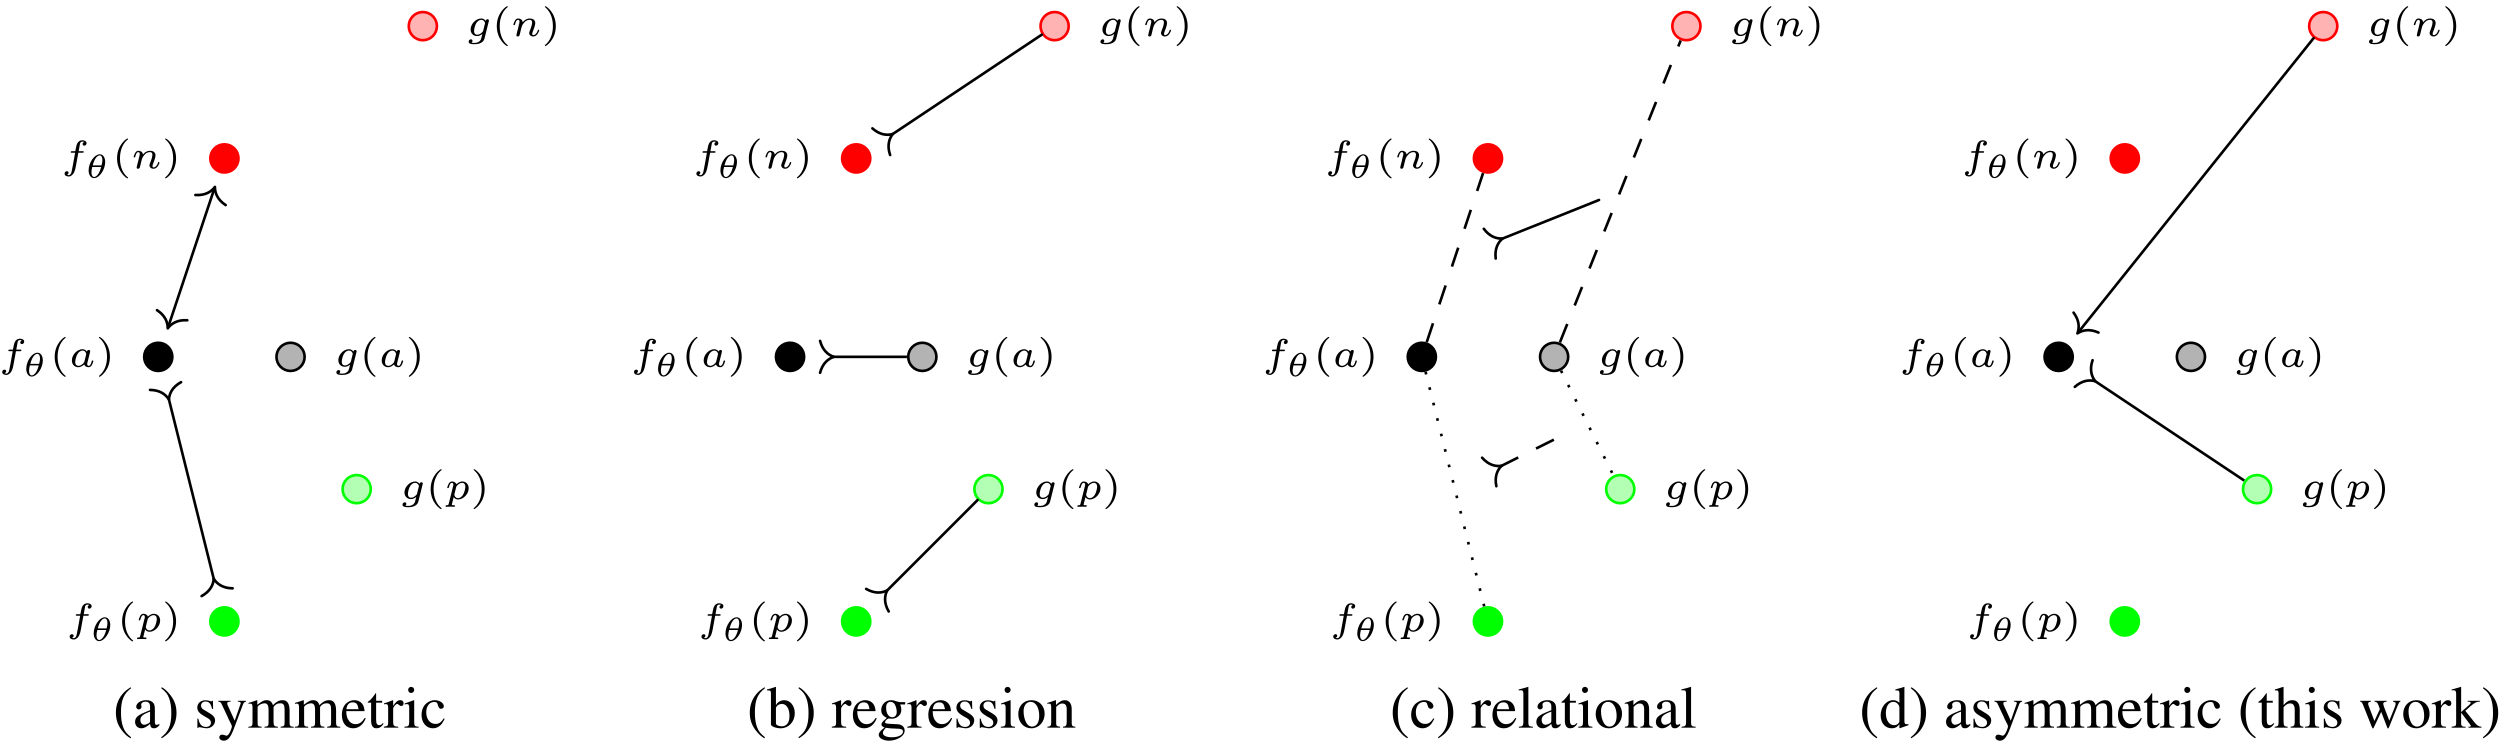 <?xml version="1.0" encoding="UTF-8"?>
<svg xmlns="http://www.w3.org/2000/svg" xmlns:xlink="http://www.w3.org/1999/xlink" width="375pt" height="112pt" viewBox="0 0 375 112" version="1.1">
<defs>
<g>
<symbol overflow="visible" id="glyph0-0">
<path style="stroke:none;" d=""/>
</symbol>
<symbol overflow="visible" id="glyph0-1">
<path style="stroke:none;" d="M 2.578 -2.344 L 3.188 -2.344 C 3.312 -2.344 3.391 -2.344 3.391 -2.484 C 3.391 -2.578 3.312 -2.578 3.203 -2.578 L 2.625 -2.578 C 2.797 -3.562 2.797 -3.578 2.828 -3.688 C 2.859 -3.812 2.859 -3.859 2.953 -3.938 C 3.031 -3.984 3.078 -4.016 3.172 -4.016 C 3.266 -4.016 3.359 -4 3.453 -3.969 C 3.328 -3.906 3.219 -3.781 3.219 -3.641 C 3.219 -3.516 3.328 -3.406 3.469 -3.406 C 3.625 -3.406 3.812 -3.547 3.812 -3.781 C 3.812 -4.109 3.438 -4.219 3.172 -4.219 C 2.906 -4.219 2.5 -4.094 2.312 -3.484 C 2.266 -3.344 2.25 -3.219 2.203 -3 C 2.172 -2.828 2.172 -2.75 2.125 -2.578 L 1.641 -2.578 C 1.516 -2.578 1.438 -2.578 1.438 -2.422 C 1.438 -2.344 1.516 -2.344 1.625 -2.344 L 2.094 -2.344 C 1.859 -1 1.766 -0.531 1.75 -0.438 C 1.562 0.594 1.531 0.656 1.484 0.766 C 1.391 0.906 1.297 1.016 1.141 1.016 C 1.109 1.016 0.969 1.016 0.875 0.969 C 1 0.922 1.109 0.797 1.109 0.641 C 1.109 0.516 1 0.422 0.859 0.422 C 0.703 0.422 0.516 0.547 0.516 0.781 C 0.516 1.125 0.891 1.219 1.141 1.219 C 1.469 1.219 1.703 0.953 1.812 0.812 C 2.078 0.469 2.203 -0.25 2.203 -0.297 Z M 2.578 -2.344 "/>
</symbol>
<symbol overflow="visible" id="glyph0-2">
<path style="stroke:none;" d="M 3.109 -1.922 C 3.141 -2.062 3.203 -2.281 3.203 -2.328 C 3.203 -2.453 3.094 -2.531 2.984 -2.531 C 2.812 -2.531 2.719 -2.375 2.703 -2.281 C 2.609 -2.422 2.406 -2.641 2.047 -2.641 C 1.281 -2.641 0.453 -1.844 0.453 -0.953 C 0.453 -0.312 0.906 0.062 1.406 0.062 C 1.812 0.062 2.156 -0.219 2.297 -0.359 C 2.422 0.016 2.812 0.062 2.953 0.062 C 3.172 0.062 3.328 -0.062 3.438 -0.25 C 3.578 -0.484 3.672 -0.828 3.672 -0.859 C 3.672 -0.875 3.656 -0.953 3.547 -0.953 C 3.469 -0.953 3.453 -0.906 3.422 -0.812 C 3.328 -0.438 3.203 -0.141 2.969 -0.141 C 2.766 -0.141 2.75 -0.359 2.75 -0.438 C 2.75 -0.516 2.812 -0.766 2.859 -0.922 Z M 2.328 -0.781 C 2.297 -0.672 2.297 -0.672 2.219 -0.578 C 1.891 -0.203 1.578 -0.141 1.438 -0.141 C 1.188 -0.141 0.953 -0.297 0.953 -0.719 C 0.953 -0.969 1.078 -1.562 1.281 -1.891 C 1.453 -2.219 1.766 -2.438 2.047 -2.438 C 2.5 -2.438 2.609 -1.969 2.609 -1.922 L 2.594 -1.844 Z M 2.328 -0.781 "/>
</symbol>
<symbol overflow="visible" id="glyph0-3">
<path style="stroke:none;" d="M 0.578 0.719 C 0.531 0.875 0.531 0.922 0.281 0.922 C 0.203 0.922 0.156 0.922 0.141 0.953 C 0.125 0.984 0.109 1.062 0.109 1.078 C 0.109 1.094 0.109 1.156 0.203 1.156 C 0.359 1.156 0.562 1.141 0.734 1.141 C 0.844 1.141 0.953 1.141 1.062 1.141 C 1.172 1.141 1.281 1.156 1.391 1.156 C 1.422 1.156 1.469 1.156 1.484 1.125 C 1.5 1.094 1.531 1.031 1.531 1 C 1.516 0.922 1.453 0.922 1.344 0.922 C 1.203 0.922 1.047 0.922 1.047 0.844 C 1.047 0.812 1.094 0.672 1.109 0.578 L 1.328 -0.297 C 1.469 -0.078 1.688 0.062 1.984 0.062 C 2.781 0.062 3.578 -0.766 3.578 -1.625 C 3.578 -2.25 3.141 -2.641 2.625 -2.641 C 2.141 -2.641 1.766 -2.25 1.734 -2.219 C 1.625 -2.562 1.25 -2.641 1.078 -2.641 C 0.797 -2.641 0.656 -2.438 0.578 -2.312 C 0.438 -2.062 0.359 -1.75 0.359 -1.719 C 0.359 -1.656 0.422 -1.641 0.469 -1.641 C 0.562 -1.641 0.578 -1.672 0.609 -1.766 C 0.734 -2.266 0.875 -2.438 1.062 -2.438 C 1.281 -2.438 1.281 -2.203 1.281 -2.141 C 1.281 -2.031 1.266 -2.016 1.25 -1.969 Z M 1.703 -1.797 C 1.734 -1.906 1.734 -1.922 1.844 -2.031 C 2.031 -2.25 2.328 -2.438 2.609 -2.438 C 2.891 -2.438 3.078 -2.219 3.078 -1.859 C 3.078 -1.656 2.953 -0.984 2.719 -0.625 C 2.516 -0.312 2.234 -0.141 1.984 -0.141 C 1.531 -0.141 1.422 -0.609 1.422 -0.656 C 1.422 -0.688 1.438 -0.719 1.438 -0.734 Z M 1.703 -1.797 "/>
</symbol>
<symbol overflow="visible" id="glyph0-4">
<path style="stroke:none;" d="M 1.75 -2.078 C 1.719 -2.531 1.297 -2.641 1.078 -2.641 C 0.844 -2.641 0.688 -2.5 0.594 -2.312 C 0.438 -2.062 0.359 -1.75 0.359 -1.719 C 0.359 -1.656 0.422 -1.641 0.469 -1.641 C 0.562 -1.641 0.578 -1.672 0.609 -1.766 C 0.719 -2.25 0.875 -2.438 1.062 -2.438 C 1.281 -2.438 1.281 -2.203 1.281 -2.141 C 1.281 -2.047 1.219 -1.797 1.172 -1.641 C 1.125 -1.469 1.078 -1.234 1.047 -1.094 C 1 -0.953 0.969 -0.797 0.922 -0.641 C 0.875 -0.469 0.812 -0.172 0.812 -0.141 C 0.812 0 0.906 0.062 1.016 0.062 C 1.125 0.062 1.234 -0.016 1.281 -0.109 C 1.281 -0.141 1.344 -0.344 1.375 -0.469 L 1.5 -1 C 1.547 -1.156 1.562 -1.266 1.609 -1.406 C 1.656 -1.609 1.859 -1.922 2.094 -2.141 C 2.203 -2.266 2.469 -2.438 2.781 -2.438 C 3.172 -2.438 3.172 -2.141 3.172 -2.016 C 3.172 -1.672 2.922 -1.031 2.812 -0.766 C 2.766 -0.656 2.734 -0.562 2.734 -0.453 C 2.734 -0.156 3 0.062 3.328 0.062 C 3.938 0.062 4.234 -0.734 4.234 -0.859 C 4.234 -0.875 4.234 -0.953 4.125 -0.953 C 4.047 -0.953 4.031 -0.922 4 -0.797 C 3.906 -0.484 3.656 -0.141 3.344 -0.141 C 3.234 -0.141 3.188 -0.234 3.188 -0.359 C 3.188 -0.469 3.234 -0.578 3.281 -0.703 C 3.375 -0.938 3.641 -1.609 3.641 -1.938 C 3.641 -2.438 3.266 -2.641 2.812 -2.641 C 2.516 -2.641 2.141 -2.547 1.75 -2.078 Z M 1.75 -2.078 "/>
</symbol>
<symbol overflow="visible" id="glyph0-5">
<path style="stroke:none;" d="M 3.391 -2.188 C 3.422 -2.281 3.422 -2.312 3.422 -2.328 C 3.422 -2.453 3.312 -2.531 3.203 -2.531 C 3.109 -2.531 2.969 -2.453 2.922 -2.281 C 2.859 -2.391 2.656 -2.641 2.266 -2.641 C 1.453 -2.641 0.672 -1.812 0.672 -1 C 0.672 -0.406 1.078 0 1.641 0 C 1.953 0 2.234 -0.156 2.438 -0.328 L 2.297 0.219 C 2.234 0.453 2.203 0.625 1.953 0.812 C 1.672 1.016 1.438 1.016 1.25 1.016 C 1 1.016 0.922 1.016 0.797 0.984 C 0.938 0.906 0.953 0.766 0.953 0.719 C 0.953 0.516 0.797 0.484 0.719 0.484 C 0.531 0.484 0.375 0.641 0.375 0.844 C 0.375 1.219 0.938 1.219 1.266 1.219 C 2.047 1.219 2.609 0.922 2.75 0.375 Z M 2.562 -0.828 C 2.531 -0.734 2.531 -0.719 2.453 -0.625 C 2.234 -0.375 1.938 -0.203 1.656 -0.203 C 1.438 -0.203 1.188 -0.328 1.188 -0.781 C 1.188 -1.047 1.328 -1.641 1.516 -1.938 C 1.734 -2.297 2.031 -2.438 2.266 -2.438 C 2.703 -2.438 2.844 -2 2.844 -1.938 C 2.844 -1.906 2.828 -1.875 2.812 -1.844 Z M 2.562 -0.828 "/>
</symbol>
<symbol overflow="visible" id="glyph1-0">
<path style="stroke:none;" d=""/>
</symbol>
<symbol overflow="visible" id="glyph1-1">
<path style="stroke:none;" d="M 3.016 -2.359 C 3.016 -2.969 2.734 -3.516 2.203 -3.516 C 1.406 -3.516 0.531 -2.266 0.531 -1.094 C 0.531 -0.422 0.859 0.062 1.344 0.062 C 2.156 0.062 3.016 -1.234 3.016 -2.359 Z M 1.141 -1.844 C 1.453 -3.078 1.953 -3.344 2.188 -3.344 C 2.469 -3.344 2.594 -3.031 2.594 -2.641 C 2.594 -2.484 2.578 -2.281 2.469 -1.844 Z M 2.406 -1.609 C 2.109 -0.422 1.609 -0.109 1.359 -0.109 C 0.984 -0.109 0.953 -0.672 0.953 -0.812 C 0.953 -1.016 0.984 -1.25 1.078 -1.609 Z M 2.406 -1.609 "/>
</symbol>
<symbol overflow="visible" id="glyph2-0">
<path style="stroke:none;" d=""/>
</symbol>
<symbol overflow="visible" id="glyph2-1">
<path style="stroke:none;" d="M 2.375 1.359 C 1.719 0.844 1.188 -0.094 1.188 -1.5 C 1.188 -2.875 1.719 -3.844 2.375 -4.344 C 2.375 -4.344 2.406 -4.375 2.406 -4.406 C 2.406 -4.438 2.375 -4.484 2.297 -4.484 C 2.203 -4.484 0.75 -3.547 0.75 -1.5 C 0.75 0.547 2.188 1.5 2.297 1.5 C 2.375 1.5 2.406 1.453 2.406 1.406 C 2.406 1.375 2.375 1.359 2.375 1.359 Z M 2.375 1.359 "/>
</symbol>
<symbol overflow="visible" id="glyph2-2">
<path style="stroke:none;" d="M 2.125 -1.5 C 2.125 -3.547 0.688 -4.484 0.562 -4.484 C 0.5 -4.484 0.484 -4.438 0.484 -4.406 C 0.484 -4.375 0.484 -4.359 0.594 -4.266 C 1.125 -3.812 1.688 -2.922 1.688 -1.5 C 1.688 -0.234 1.25 0.719 0.562 1.297 C 0.484 1.375 0.484 1.375 0.484 1.406 C 0.484 1.438 0.5 1.5 0.562 1.5 C 0.672 1.5 2.125 0.562 2.125 -1.5 Z M 2.125 -1.5 "/>
</symbol>
<symbol overflow="visible" id="glyph3-0">
<path style="stroke:none;" d=""/>
</symbol>
<symbol overflow="visible" id="glyph3-1">
<path style="stroke:none;" d="M 2.641 -6.062 C 1.984 -5.625 1.719 -5.406 1.375 -4.984 C 0.75 -4.203 0.438 -3.312 0.438 -2.266 C 0.438 -1.125 0.766 -0.234 1.547 0.672 C 1.922 1.109 2.156 1.297 2.625 1.594 L 2.719 1.438 C 2.016 0.875 1.766 0.562 1.516 -0.109 C 1.297 -0.703 1.203 -1.391 1.203 -2.281 C 1.203 -3.234 1.312 -3.969 1.562 -4.516 C 1.812 -5.078 2.078 -5.406 2.719 -5.922 Z M 2.641 -6.062 "/>
</symbol>
<symbol overflow="visible" id="glyph3-2">
<path style="stroke:none;" d="M 3.969 -0.594 C 3.812 -0.469 3.703 -0.422 3.562 -0.422 C 3.359 -0.422 3.297 -0.547 3.297 -0.938 L 3.297 -2.688 C 3.297 -3.156 3.25 -3.422 3.125 -3.625 C 2.922 -3.953 2.531 -4.125 2.016 -4.125 C 1.172 -4.125 0.5 -3.688 0.5 -3.125 C 0.5 -2.922 0.688 -2.734 0.891 -2.734 C 1.109 -2.734 1.297 -2.922 1.297 -3.109 C 1.297 -3.141 1.281 -3.188 1.281 -3.25 C 1.25 -3.344 1.25 -3.406 1.25 -3.469 C 1.25 -3.719 1.531 -3.906 1.891 -3.906 C 2.328 -3.906 2.578 -3.656 2.578 -3.172 L 2.578 -2.625 C 1.188 -2.062 1.047 -1.984 0.656 -1.656 C 0.453 -1.469 0.328 -1.172 0.328 -0.875 C 0.328 -0.312 0.719 0.094 1.281 0.094 C 1.672 0.094 2.031 -0.094 2.578 -0.562 C 2.625 -0.094 2.797 0.094 3.156 0.094 C 3.469 0.094 3.656 -0.016 3.969 -0.359 Z M 2.578 -1.109 C 2.578 -0.828 2.531 -0.75 2.344 -0.641 C 2.125 -0.516 1.875 -0.438 1.688 -0.438 C 1.375 -0.438 1.125 -0.734 1.125 -1.125 L 1.125 -1.156 C 1.125 -1.688 1.484 -2.016 2.578 -2.406 Z M 2.578 -1.109 "/>
</symbol>
<symbol overflow="visible" id="glyph3-3">
<path style="stroke:none;" d="M 0.344 1.594 C 1 1.156 1.281 0.922 1.609 0.516 C 2.25 -0.266 2.562 -1.172 2.562 -2.219 C 2.562 -3.359 2.219 -4.234 1.438 -5.141 C 1.062 -5.578 0.828 -5.781 0.375 -6.062 L 0.266 -5.922 C 0.984 -5.359 1.219 -5.047 1.469 -4.375 C 1.688 -3.766 1.781 -3.078 1.781 -2.188 C 1.781 -1.25 1.672 -0.516 1.422 0.031 C 1.172 0.594 0.906 0.922 0.266 1.438 Z M 0.344 1.594 "/>
</symbol>
<symbol overflow="visible" id="glyph3-4">
<path style="stroke:none;" d="M 2.828 -2.812 L 2.797 -4.031 L 2.688 -4.031 L 2.672 -4.016 C 2.594 -3.953 2.578 -3.953 2.547 -3.953 C 2.5 -3.953 2.406 -3.969 2.312 -4.016 C 2.109 -4.078 1.906 -4.109 1.672 -4.109 C 0.969 -4.109 0.453 -3.656 0.453 -3.016 C 0.453 -2.516 0.75 -2.156 1.5 -1.719 L 2.031 -1.422 C 2.344 -1.25 2.5 -1.031 2.5 -0.75 C 2.5 -0.359 2.203 -0.109 1.75 -0.109 C 1.438 -0.109 1.172 -0.219 1 -0.422 C 0.812 -0.641 0.719 -0.859 0.609 -1.359 L 0.469 -1.359 L 0.469 0.031 L 0.578 0.031 C 0.641 -0.047 0.688 -0.078 0.797 -0.078 C 0.875 -0.078 1 -0.047 1.203 0 C 1.453 0.047 1.688 0.094 1.859 0.094 C 2.547 0.094 3.125 -0.438 3.125 -1.062 C 3.125 -1.5 2.906 -1.797 2.375 -2.125 L 1.406 -2.703 C 1.141 -2.844 1.016 -3.062 1.016 -3.312 C 1.016 -3.672 1.297 -3.922 1.703 -3.922 C 2.219 -3.922 2.484 -3.609 2.688 -2.812 Z M 2.828 -2.812 "/>
</symbol>
<symbol overflow="visible" id="glyph3-5">
<path style="stroke:none;" d="M 4.266 -4.031 L 3.047 -4.031 L 3.047 -3.906 C 3.344 -3.906 3.484 -3.828 3.484 -3.672 C 3.484 -3.641 3.469 -3.594 3.438 -3.531 L 2.578 -1.047 L 1.547 -3.312 C 1.484 -3.438 1.453 -3.562 1.453 -3.656 C 1.453 -3.828 1.594 -3.891 1.969 -3.906 L 1.969 -4.031 L 0.125 -4.031 L 0.125 -3.906 C 0.359 -3.875 0.516 -3.781 0.578 -3.625 L 1.609 -1.422 L 1.625 -1.344 L 1.766 -1.078 C 2.016 -0.625 2.156 -0.312 2.156 -0.172 C 2.156 -0.031 1.953 0.531 1.797 0.797 C 1.672 1.031 1.484 1.203 1.359 1.203 C 1.297 1.203 1.219 1.188 1.125 1.141 C 0.953 1.078 0.812 1.047 0.656 1.047 C 0.453 1.047 0.266 1.219 0.266 1.438 C 0.266 1.734 0.562 1.953 0.938 1.953 C 1.531 1.953 1.969 1.453 2.453 0.156 L 3.828 -3.5 C 3.953 -3.781 4.047 -3.875 4.266 -3.906 Z M 4.266 -4.031 "/>
</symbol>
<symbol overflow="visible" id="glyph3-6">
<path style="stroke:none;" d="M 0.172 -3.562 C 0.281 -3.594 0.359 -3.609 0.453 -3.609 C 0.688 -3.609 0.766 -3.469 0.766 -3.031 L 0.766 -0.766 C 0.766 -0.281 0.641 -0.141 0.141 -0.141 L 0.141 0 L 2.141 0 L 2.141 -0.141 C 1.656 -0.156 1.531 -0.25 1.531 -0.594 L 1.531 -3.125 C 1.531 -3.141 1.594 -3.234 1.656 -3.297 C 1.891 -3.5 2.266 -3.656 2.578 -3.656 C 2.984 -3.656 3.172 -3.344 3.172 -2.719 L 3.172 -0.766 C 3.172 -0.266 3.078 -0.172 2.562 -0.141 L 2.562 0 L 4.578 0 L 4.578 -0.141 C 4.062 -0.141 3.922 -0.297 3.922 -0.859 L 3.922 -3.109 C 4.203 -3.5 4.5 -3.656 4.906 -3.656 C 5.422 -3.656 5.578 -3.422 5.578 -2.672 L 5.578 -0.781 C 5.578 -0.266 5.5 -0.203 4.984 -0.141 L 4.984 0 L 6.953 0 L 6.953 -0.141 L 6.719 -0.156 C 6.453 -0.172 6.328 -0.328 6.328 -0.688 L 6.328 -2.531 C 6.328 -3.594 5.984 -4.125 5.297 -4.125 C 4.766 -4.125 4.312 -3.891 3.828 -3.375 C 3.672 -3.891 3.359 -4.125 2.875 -4.125 C 2.484 -4.125 2.234 -4 1.484 -3.438 L 1.484 -4.109 L 1.422 -4.125 C 0.969 -3.953 0.656 -3.859 0.172 -3.719 Z M 0.172 -3.562 "/>
</symbol>
<symbol overflow="visible" id="glyph3-7">
<path style="stroke:none;" d="M 3.656 -1.469 C 3.234 -0.797 2.844 -0.531 2.266 -0.531 C 1.766 -0.531 1.375 -0.797 1.109 -1.297 C 0.953 -1.641 0.891 -1.938 0.875 -2.484 L 3.625 -2.484 C 3.562 -3.062 3.469 -3.328 3.25 -3.609 C 2.984 -3.938 2.562 -4.125 2.094 -4.125 C 1.656 -4.125 1.234 -3.969 0.891 -3.656 C 0.469 -3.297 0.219 -2.656 0.219 -1.922 C 0.219 -0.688 0.875 0.094 1.906 0.094 C 2.75 0.094 3.422 -0.438 3.797 -1.406 Z M 0.891 -2.766 C 0.984 -3.469 1.297 -3.797 1.844 -3.797 C 2.391 -3.797 2.594 -3.547 2.719 -2.766 Z M 0.891 -2.766 "/>
</symbol>
<symbol overflow="visible" id="glyph3-8">
<path style="stroke:none;" d="M 2.281 -4.031 L 1.375 -4.031 L 1.375 -5.078 C 1.375 -5.172 1.375 -5.188 1.312 -5.188 C 1.25 -5.109 1.203 -5.031 1.141 -4.938 C 0.797 -4.453 0.406 -4.016 0.266 -3.984 C 0.172 -3.922 0.109 -3.859 0.109 -3.812 C 0.109 -3.781 0.125 -3.766 0.156 -3.75 L 0.625 -3.75 L 0.625 -1.047 C 0.625 -0.297 0.891 0.094 1.422 0.094 C 1.859 0.094 2.203 -0.125 2.5 -0.594 L 2.391 -0.688 C 2.203 -0.469 2.047 -0.375 1.844 -0.375 C 1.516 -0.375 1.375 -0.625 1.375 -1.188 L 1.375 -3.75 L 2.281 -3.75 Z M 2.281 -4.031 "/>
</symbol>
<symbol overflow="visible" id="glyph3-9">
<path style="stroke:none;" d="M 0.062 -3.5 C 0.188 -3.531 0.266 -3.531 0.375 -3.531 C 0.594 -3.531 0.688 -3.391 0.688 -3 L 0.688 -0.75 C 0.688 -0.312 0.625 -0.234 0.047 -0.141 L 0.047 0 L 2.203 0 L 2.203 -0.141 C 1.594 -0.156 1.438 -0.297 1.438 -0.812 L 1.438 -2.828 C 1.438 -3.109 1.828 -3.562 2.062 -3.562 C 2.109 -3.562 2.203 -3.516 2.297 -3.422 C 2.438 -3.297 2.531 -3.25 2.656 -3.25 C 2.875 -3.25 3 -3.406 3 -3.656 C 3 -3.953 2.812 -4.125 2.516 -4.125 C 2.141 -4.125 1.875 -3.922 1.438 -3.281 L 1.438 -4.109 L 1.391 -4.125 C 0.922 -3.922 0.594 -3.812 0.062 -3.641 Z M 0.062 -3.5 "/>
</symbol>
<symbol overflow="visible" id="glyph3-10">
<path style="stroke:none;" d="M 1.562 -4.125 L 0.172 -3.625 L 0.172 -3.5 L 0.25 -3.5 C 0.359 -3.531 0.469 -3.531 0.562 -3.531 C 0.766 -3.531 0.859 -3.391 0.859 -3 L 0.859 -0.922 C 0.859 -0.266 0.766 -0.172 0.141 -0.141 L 0.141 0 L 2.266 0 L 2.266 -0.141 C 1.672 -0.172 1.609 -0.266 1.609 -0.922 L 1.609 -4.094 Z M 1.141 -6.125 C 0.906 -6.125 0.703 -5.922 0.703 -5.672 C 0.703 -5.422 0.891 -5.203 1.141 -5.203 C 1.406 -5.203 1.609 -5.406 1.609 -5.672 C 1.609 -5.922 1.406 -6.125 1.141 -6.125 Z M 1.141 -6.125 "/>
</symbol>
<symbol overflow="visible" id="glyph3-11">
<path style="stroke:none;" d="M 3.562 -1.406 C 3.141 -0.766 2.812 -0.562 2.312 -0.562 C 1.484 -0.562 0.922 -1.281 0.922 -2.312 C 0.922 -3.234 1.406 -3.859 2.141 -3.859 C 2.453 -3.859 2.578 -3.766 2.656 -3.438 L 2.719 -3.234 C 2.797 -2.984 2.953 -2.828 3.141 -2.828 C 3.375 -2.828 3.562 -3 3.562 -3.203 C 3.562 -3.703 2.938 -4.125 2.188 -4.125 C 1.75 -4.125 1.297 -3.953 0.922 -3.625 C 0.469 -3.234 0.219 -2.625 0.219 -1.906 C 0.219 -0.75 0.938 0.094 1.922 0.094 C 2.328 0.094 2.688 -0.047 3.016 -0.328 C 3.25 -0.547 3.422 -0.797 3.688 -1.312 Z M 3.562 -1.406 "/>
</symbol>
<symbol overflow="visible" id="glyph3-12">
<path style="stroke:none;" d="M 1.375 -6.109 L 1.328 -6.125 C 0.953 -5.984 0.703 -5.922 0.281 -5.797 L 0.031 -5.734 L 0.031 -5.594 C 0.078 -5.594 0.109 -5.594 0.172 -5.594 C 0.531 -5.594 0.625 -5.516 0.625 -5.141 L 0.625 -0.484 C 0.625 -0.203 1.375 0.094 2.094 0.094 C 3.281 0.094 4.203 -0.891 4.203 -2.172 C 4.203 -3.281 3.516 -4.125 2.625 -4.125 C 2.078 -4.125 1.547 -3.797 1.375 -3.359 Z M 1.375 -2.891 C 1.375 -3.234 1.797 -3.562 2.266 -3.562 C 2.953 -3.562 3.406 -2.859 3.406 -1.766 C 3.406 -0.766 2.984 -0.203 2.25 -0.203 C 1.781 -0.203 1.375 -0.406 1.375 -0.625 Z M 1.375 -2.891 "/>
</symbol>
<symbol overflow="visible" id="glyph3-13">
<path style="stroke:none;" d="M 4.219 -3.484 L 4.219 -3.828 L 3.531 -3.828 C 3.344 -3.828 3.203 -3.859 3.031 -3.922 L 2.828 -3.984 C 2.594 -4.078 2.344 -4.125 2.109 -4.125 C 1.281 -4.125 0.625 -3.484 0.625 -2.656 C 0.625 -2.094 0.859 -1.766 1.453 -1.469 C 1.281 -1.297 1.125 -1.141 1.062 -1.109 C 0.766 -0.844 0.656 -0.656 0.656 -0.484 C 0.656 -0.297 0.766 -0.188 1.125 -0.016 C 0.5 0.453 0.25 0.75 0.25 1.078 C 0.25 1.562 0.953 1.953 1.797 1.953 C 2.469 1.953 3.172 1.719 3.641 1.344 C 3.984 1.062 4.141 0.781 4.141 0.438 C 4.141 -0.109 3.719 -0.5 3.047 -0.516 L 1.891 -0.578 C 1.422 -0.594 1.188 -0.672 1.188 -0.812 C 1.188 -1 1.484 -1.312 1.734 -1.375 C 1.812 -1.375 1.875 -1.359 1.906 -1.359 C 2.078 -1.344 2.188 -1.344 2.25 -1.344 C 2.578 -1.344 2.938 -1.469 3.203 -1.719 C 3.5 -1.969 3.641 -2.281 3.641 -2.719 C 3.641 -2.984 3.594 -3.188 3.469 -3.484 Z M 1.312 0.016 C 1.609 0.078 2.328 0.141 2.766 0.141 C 3.594 0.141 3.891 0.25 3.891 0.578 C 3.891 1.094 3.203 1.438 2.188 1.438 C 1.406 1.438 0.875 1.188 0.875 0.797 C 0.875 0.578 0.938 0.469 1.312 0.016 Z M 1.359 -3.031 C 1.359 -3.562 1.609 -3.875 2.031 -3.875 C 2.312 -3.875 2.531 -3.719 2.688 -3.453 C 2.844 -3.141 2.953 -2.719 2.953 -2.375 C 2.953 -1.875 2.688 -1.562 2.281 -1.562 C 1.734 -1.562 1.359 -2.141 1.359 -3 Z M 1.359 -3.031 "/>
</symbol>
<symbol overflow="visible" id="glyph3-14">
<path style="stroke:none;" d="M 2.25 -4.125 C 1.078 -4.125 0.266 -3.266 0.266 -2.031 C 0.266 -0.812 1.094 0.094 2.219 0.094 C 3.359 0.094 4.219 -0.859 4.219 -2.094 C 4.219 -3.281 3.391 -4.125 2.25 -4.125 Z M 2.125 -3.875 C 2.875 -3.875 3.406 -3.016 3.406 -1.781 C 3.406 -0.766 3 -0.156 2.328 -0.156 C 1.984 -0.156 1.656 -0.375 1.469 -0.734 C 1.203 -1.203 1.062 -1.828 1.062 -2.469 C 1.062 -3.312 1.484 -3.875 2.125 -3.875 Z M 2.125 -3.875 "/>
</symbol>
<symbol overflow="visible" id="glyph3-15">
<path style="stroke:none;" d="M 0.141 -3.562 C 0.203 -3.594 0.281 -3.609 0.391 -3.609 C 0.641 -3.609 0.719 -3.469 0.719 -3.031 L 0.719 -0.812 C 0.719 -0.297 0.625 -0.172 0.156 -0.141 L 0.156 0 L 2.062 0 L 2.062 -0.141 C 1.609 -0.172 1.469 -0.281 1.469 -0.594 L 1.469 -3.125 C 1.906 -3.531 2.094 -3.625 2.391 -3.625 C 2.828 -3.625 3.047 -3.359 3.047 -2.766 L 3.047 -0.891 C 3.047 -0.328 2.938 -0.172 2.484 -0.141 L 2.484 0 L 4.344 0 L 4.344 -0.141 C 3.906 -0.172 3.797 -0.281 3.797 -0.719 L 3.797 -2.781 C 3.797 -3.625 3.406 -4.125 2.75 -4.125 C 2.328 -4.125 2.047 -3.969 1.438 -3.406 L 1.438 -4.109 L 1.375 -4.125 C 0.938 -3.969 0.641 -3.859 0.141 -3.719 Z M 0.141 -3.562 "/>
</symbol>
<symbol overflow="visible" id="glyph3-16">
<path style="stroke:none;" d="M 0.172 -5.594 L 0.219 -5.594 C 0.328 -5.594 0.438 -5.609 0.5 -5.609 C 0.797 -5.609 0.875 -5.484 0.875 -5.062 L 0.875 -0.781 C 0.875 -0.297 0.75 -0.172 0.188 -0.141 L 0.188 0 L 2.312 0 L 2.312 -0.141 C 1.734 -0.172 1.625 -0.266 1.625 -0.75 L 1.625 -6.109 L 1.594 -6.125 C 1.125 -5.969 0.797 -5.891 0.172 -5.734 Z M 0.172 -5.594 "/>
</symbol>
<symbol overflow="visible" id="glyph3-17">
<path style="stroke:none;" d="M 3.078 0.094 L 4.406 -0.375 L 4.406 -0.516 C 4.25 -0.516 4.219 -0.516 4.203 -0.516 C 3.875 -0.516 3.797 -0.609 3.797 -1.016 L 3.797 -6.109 L 3.766 -6.125 C 3.328 -5.969 3.016 -5.891 2.438 -5.734 L 2.438 -5.594 C 2.516 -5.594 2.562 -5.594 2.641 -5.594 C 2.969 -5.594 3.047 -5.5 3.047 -5.141 L 3.047 -3.734 C 2.703 -4.031 2.469 -4.125 2.109 -4.125 C 1.078 -4.125 0.234 -3.109 0.234 -1.844 C 0.234 -0.688 0.922 0.094 1.906 0.094 C 2.406 0.094 2.75 -0.094 3.047 -0.516 L 3.047 0.062 Z M 3.047 -0.922 C 3.047 -0.859 2.984 -0.75 2.891 -0.641 C 2.734 -0.469 2.516 -0.375 2.25 -0.375 C 1.5 -0.375 1.016 -1.094 1.016 -2.203 C 1.016 -3.203 1.453 -3.875 2.141 -3.875 C 2.609 -3.875 3.047 -3.453 3.047 -2.984 Z M 3.047 -0.922 "/>
</symbol>
<symbol overflow="visible" id="glyph3-18">
<path style="stroke:none;" d="M 1.406 -3.078 C 1.781 -3.484 2.047 -3.641 2.406 -3.641 C 2.859 -3.641 3.078 -3.312 3.078 -2.688 L 3.078 -0.922 C 3.078 -0.312 2.984 -0.188 2.469 -0.141 L 2.469 0 L 4.375 0 L 4.375 -0.141 C 3.891 -0.219 3.828 -0.297 3.828 -0.922 L 3.828 -2.703 C 3.828 -3.641 3.453 -4.125 2.719 -4.125 C 2.203 -4.125 1.828 -3.906 1.406 -3.375 L 1.406 -6.094 L 1.359 -6.125 C 1.062 -6.016 0.828 -5.953 0.328 -5.797 L 0.094 -5.734 L 0.094 -5.594 C 0.125 -5.594 0.156 -5.594 0.203 -5.594 C 0.578 -5.594 0.656 -5.531 0.656 -5.141 L 0.656 -0.922 C 0.656 -0.281 0.594 -0.203 0.078 -0.141 L 0.078 0 L 2.016 0 L 2.016 -0.141 C 1.5 -0.188 1.406 -0.297 1.406 -0.922 Z M 1.406 -3.078 "/>
</symbol>
<symbol overflow="visible" id="glyph3-19">
<path style="stroke:none;" d="M 5.125 -4.031 L 5.125 -3.906 C 5.422 -3.844 5.516 -3.781 5.516 -3.625 C 5.516 -3.484 5.469 -3.281 5.359 -3.031 L 4.562 -1.047 L 3.797 -3.047 C 3.656 -3.469 3.656 -3.469 3.656 -3.578 C 3.656 -3.781 3.75 -3.844 4.172 -3.906 L 4.172 -4.031 L 2.344 -4.031 L 2.344 -3.906 C 2.688 -3.859 2.797 -3.766 2.969 -3.281 C 3.031 -3.109 3.094 -2.938 3.141 -2.781 L 2.328 -1 L 1.438 -3.344 C 1.406 -3.422 1.391 -3.516 1.391 -3.609 C 1.391 -3.797 1.5 -3.859 1.797 -3.906 L 1.797 -4.031 L 0.188 -4.031 L 0.188 -3.906 C 0.391 -3.891 0.469 -3.797 0.656 -3.344 L 1.875 -0.266 C 1.984 0 2.047 0.125 2.109 0.125 C 2.156 0.125 2.219 0.016 2.328 -0.219 L 3.344 -2.375 L 4.156 -0.266 C 4.281 0.078 4.312 0.125 4.375 0.125 C 4.438 0.125 4.469 0.047 4.625 -0.312 L 5.859 -3.422 C 6.016 -3.797 6.047 -3.844 6.219 -3.906 L 6.219 -4.031 Z M 5.125 -4.031 "/>
</symbol>
<symbol overflow="visible" id="glyph3-20">
<path style="stroke:none;" d="M 0.062 -5.594 C 0.172 -5.594 0.266 -5.609 0.344 -5.609 C 0.641 -5.609 0.734 -5.484 0.734 -5.062 L 0.734 -0.734 C 0.734 -0.266 0.703 -0.234 0.062 -0.141 L 0.062 0 L 2.156 0 L 2.156 -0.141 L 1.984 -0.141 C 1.625 -0.156 1.484 -0.281 1.484 -0.594 L 1.484 -2.25 L 2.75 -0.578 L 2.766 -0.531 C 2.797 -0.516 2.812 -0.484 2.828 -0.453 C 2.906 -0.375 2.938 -0.312 2.938 -0.266 C 2.938 -0.188 2.859 -0.141 2.75 -0.141 L 2.578 -0.141 L 2.578 0 L 4.531 0 L 4.531 -0.141 C 4.141 -0.156 3.859 -0.328 3.484 -0.797 L 2.109 -2.531 L 2.375 -2.766 C 3 -3.359 3.562 -3.781 3.828 -3.844 C 3.953 -3.891 4.078 -3.906 4.234 -3.906 L 4.312 -3.906 L 4.312 -4.031 L 2.469 -4.031 L 2.469 -3.906 C 2.828 -3.906 2.922 -3.859 2.922 -3.734 C 2.922 -3.672 2.844 -3.547 2.719 -3.438 L 1.484 -2.344 L 1.484 -6.109 L 1.453 -6.125 C 1.109 -6.016 0.859 -5.953 0.328 -5.797 L 0.062 -5.734 Z M 0.062 -5.594 "/>
</symbol>
</g>
<clipPath id="clip1">
  <path d="M 25 85 L 42 85 L 42 99.188 L 25 99.188 Z M 25 85 "/>
</clipPath>
<clipPath id="clip2">
  <path d="M 120 85 L 137 85 L 137 99.188 L 120 99.188 Z M 120 85 "/>
</clipPath>
<clipPath id="clip3">
  <path d="M 215 85 L 231 85 L 231 99.188 L 215 99.188 Z M 215 85 "/>
</clipPath>
<clipPath id="clip4">
  <path d="M 310 85 L 327 85 L 327 99.188 L 310 99.188 Z M 310 85 "/>
</clipPath>
</defs>
<g id="surface1">
<path style="fill-rule:nonzero;fill:rgb(0%,0%,0%);fill-opacity:1;stroke-width:0.398;stroke-linecap:butt;stroke-linejoin:miter;stroke:rgb(0%,0%,0%);stroke-opacity:1;stroke-miterlimit:10;" d="M -0.001 -0.001 C -0.001 1.167 -0.946 2.112 -2.114 2.112 C -3.282 2.112 -4.227 1.167 -4.227 -0.001 C -4.227 -1.165 -3.282 -2.114 -2.114 -2.114 C -0.946 -2.114 -0.001 -1.165 -0.001 -0.001 Z M -0.001 -0.001 " transform="matrix(1,0,0,-1,25.852,53.526)"/>
<path style=" stroke:none;fill-rule:nonzero;fill:rgb(0%,100%,0%);fill-opacity:1;" d="M 35.773 93.211 C 35.773 92.043 34.828 91.098 33.66 91.098 C 32.492 91.098 31.547 92.043 31.547 93.211 C 31.547 94.379 32.492 95.324 33.66 95.324 C 34.828 95.324 35.773 94.379 35.773 93.211 Z M 35.773 93.211 "/>
<g clip-path="url(#clip1)" clip-rule="nonzero">
<path style="fill:none;stroke-width:0.398;stroke-linecap:butt;stroke-linejoin:miter;stroke:rgb(0%,100%,0%);stroke-opacity:1;stroke-miterlimit:10;" d="M -0 0.001 C -0 1.169 -0.946 2.114 -2.114 2.114 C -3.282 2.114 -4.227 1.169 -4.227 0.001 C -4.227 -1.167 -3.282 -2.113 -2.114 -2.113 C -0.946 -2.113 -0 -1.167 -0 0.001 Z M -0 0.001 " transform="matrix(1,0,0,-1,35.774,93.212)"/>
</g>
<path style="fill-rule:nonzero;fill:rgb(100%,0%,0%);fill-opacity:1;stroke-width:0.398;stroke-linecap:butt;stroke-linejoin:miter;stroke:rgb(100%,0%,0%);stroke-opacity:1;stroke-miterlimit:10;" d="M -0 0.001 C -0 1.169 -0.946 2.114 -2.114 2.114 C -3.282 2.114 -4.227 1.169 -4.227 0.001 C -4.227 -1.167 -3.282 -2.113 -2.114 -2.113 C -0.946 -2.113 -0 -1.167 -0 0.001 Z M -0 0.001 " transform="matrix(1,0,0,-1,35.774,23.762)"/>
<path style="fill-rule:nonzero;fill:rgb(0%,0%,0%);fill-opacity:0.3;stroke-width:0.398;stroke-linecap:butt;stroke-linejoin:miter;stroke:rgb(0%,0%,0%);stroke-opacity:1;stroke-miterlimit:10;" d="M 0 -0.001 C 0 1.167 -0.945 2.112 -2.113 2.112 C -3.281 2.112 -4.226 1.167 -4.226 -0.001 C -4.226 -1.165 -3.281 -2.114 -2.113 -2.114 C -0.945 -2.114 0 -1.165 0 -0.001 Z M 0 -0.001 " transform="matrix(1,0,0,-1,45.695,53.526)"/>
<path style="fill-rule:nonzero;fill:rgb(0%,100%,0%);fill-opacity:0.3;stroke-width:0.398;stroke-linecap:butt;stroke-linejoin:miter;stroke:rgb(0%,100%,0%);stroke-opacity:1;stroke-miterlimit:10;" d="M 0.001 0.002 C 0.001 1.166 -0.945 2.111 -2.112 2.111 C -3.28 2.111 -4.226 1.166 -4.226 0.002 C -4.226 -1.166 -3.28 -2.111 -2.112 -2.111 C -0.945 -2.111 0.001 -1.166 0.001 0.002 Z M 0.001 0.002 " transform="matrix(1,0,0,-1,55.616,73.369)"/>
<path style="fill-rule:nonzero;fill:rgb(100%,0%,0%);fill-opacity:0.3;stroke-width:0.398;stroke-linecap:butt;stroke-linejoin:miter;stroke:rgb(100%,0%,0%);stroke-opacity:1;stroke-miterlimit:10;" d="M 0.001 0.002 C 0.001 1.166 -0.944 2.115 -2.112 2.115 C -3.28 2.115 -4.225 1.166 -4.225 0.002 C -4.225 -1.166 -3.28 -2.112 -2.112 -2.112 C -0.944 -2.112 0.001 -1.166 0.001 0.002 Z M 0.001 0.002 " transform="matrix(1,0,0,-1,65.538,3.92)"/>
<g style="fill:rgb(0%,0%,0%);fill-opacity:1;">
  <use xlink:href="#glyph0-1" x="-0.183" y="55.021"/>
</g>
<g style="fill:rgb(0%,0%,0%);fill-opacity:1;">
  <use xlink:href="#glyph1-1" x="3.408" y="56.421"/>
</g>
<g style="fill:rgb(0%,0%,0%);fill-opacity:1;">
  <use xlink:href="#glyph2-1" x="7.452" y="55.021"/>
</g>
<g style="fill:rgb(0%,0%,0%);fill-opacity:1;">
  <use xlink:href="#glyph0-2" x="10.33" y="55.021"/>
</g>
<g style="fill:rgb(0%,0%,0%);fill-opacity:1;">
  <use xlink:href="#glyph2-2" x="14.365" y="55.021"/>
</g>
<g style="fill:rgb(0%,0%,0%);fill-opacity:1;">
  <use xlink:href="#glyph0-1" x="9.933" y="94.706"/>
</g>
<g style="fill:rgb(0%,0%,0%);fill-opacity:1;">
  <use xlink:href="#glyph1-1" x="13.523" y="96.106"/>
</g>
<g style="fill:rgb(0%,0%,0%);fill-opacity:1;">
  <use xlink:href="#glyph2-1" x="17.567" y="94.706"/>
</g>
<g style="fill:rgb(0%,0%,0%);fill-opacity:1;">
  <use xlink:href="#glyph0-3" x="20.445" y="94.706"/>
</g>
<g style="fill:rgb(0%,0%,0%);fill-opacity:1;">
  <use xlink:href="#glyph2-2" x="24.286" y="94.706"/>
</g>
<g style="fill:rgb(0%,0%,0%);fill-opacity:1;">
  <use xlink:href="#glyph0-1" x="9.172" y="25.256"/>
</g>
<g style="fill:rgb(0%,0%,0%);fill-opacity:1;">
  <use xlink:href="#glyph1-1" x="12.763" y="26.657"/>
</g>
<g style="fill:rgb(0%,0%,0%);fill-opacity:1;">
  <use xlink:href="#glyph2-1" x="16.807" y="25.256"/>
</g>
<g style="fill:rgb(0%,0%,0%);fill-opacity:1;">
  <use xlink:href="#glyph0-4" x="19.685" y="25.256"/>
</g>
<g style="fill:rgb(0%,0%,0%);fill-opacity:1;">
  <use xlink:href="#glyph2-2" x="24.286" y="25.256"/>
</g>
<g style="fill:rgb(0%,0%,0%);fill-opacity:1;">
  <use xlink:href="#glyph0-5" x="50.078" y="55.021"/>
</g>
<g style="fill:rgb(0%,0%,0%);fill-opacity:1;">
  <use xlink:href="#glyph2-1" x="53.926" y="55.021"/>
</g>
<g style="fill:rgb(0%,0%,0%);fill-opacity:1;">
  <use xlink:href="#glyph0-2" x="56.804" y="55.021"/>
</g>
<g style="fill:rgb(0%,0%,0%);fill-opacity:1;">
  <use xlink:href="#glyph2-2" x="60.839" y="55.021"/>
</g>
<g style="fill:rgb(0%,0%,0%);fill-opacity:1;">
  <use xlink:href="#glyph0-5" x="60" y="74.863"/>
</g>
<g style="fill:rgb(0%,0%,0%);fill-opacity:1;">
  <use xlink:href="#glyph2-1" x="63.847" y="74.863"/>
</g>
<g style="fill:rgb(0%,0%,0%);fill-opacity:1;">
  <use xlink:href="#glyph0-3" x="66.725" y="74.863"/>
</g>
<g style="fill:rgb(0%,0%,0%);fill-opacity:1;">
  <use xlink:href="#glyph2-2" x="70.566" y="74.863"/>
</g>
<g style="fill:rgb(0%,0%,0%);fill-opacity:1;">
  <use xlink:href="#glyph0-5" x="69.921" y="5.414"/>
</g>
<g style="fill:rgb(0%,0%,0%);fill-opacity:1;">
  <use xlink:href="#glyph2-1" x="73.769" y="5.414"/>
</g>
<g style="fill:rgb(0%,0%,0%);fill-opacity:1;">
  <use xlink:href="#glyph0-4" x="76.647" y="5.414"/>
</g>
<g style="fill:rgb(0%,0%,0%);fill-opacity:1;">
  <use xlink:href="#glyph2-2" x="81.248" y="5.414"/>
</g>
<path style="fill:none;stroke-width:0.398;stroke-linecap:butt;stroke-linejoin:miter;stroke:rgb(0%,0%,0%);stroke-opacity:1;stroke-miterlimit:10;" d="M -0 0.001 L 6.82 -27.284 " transform="matrix(1,0,0,-1,25.289,59.727)"/>
<path style="fill:none;stroke-width:0.398;stroke-linecap:round;stroke-linejoin:round;stroke:rgb(0%,0%,0%);stroke-opacity:1;stroke-miterlimit:10;" d="M -0.001 0.001 C -0.38 -1.434 -1.224 -2.111 -2.073 -2.389 C -1.223 -2.67 -0.38 -3.347 0 -4.783 " transform="matrix(-0.243,-0.972,-0.972,0.243,22.509,58.487)"/>
<path style="fill:none;stroke-width:0.398;stroke-linecap:round;stroke-linejoin:round;stroke:rgb(0%,0%,0%);stroke-opacity:1;stroke-miterlimit:10;" d="M -0.001 0 C -0.38 -1.436 -1.224 -2.112 -2.072 -2.39 C -1.223 -2.671 -0.38 -3.348 0.001 -4.781 " transform="matrix(0.243,0.972,0.972,-0.243,34.89,88.251)"/>
<path style="fill:none;stroke-width:0.398;stroke-linecap:round;stroke-linejoin:round;stroke:rgb(0%,0%,0%);stroke-opacity:1;stroke-miterlimit:10;" d="M -0.001 0.001 L 6.944 20.833 " transform="matrix(1,0,0,-1,25.228,49.059)"/>
<path style="fill:none;stroke-width:0.398;stroke-linecap:round;stroke-linejoin:round;stroke:rgb(0%,0%,0%);stroke-opacity:1;stroke-miterlimit:10;" d="M 0.002 -0.001 C 0.377 -1.435 1.224 -2.111 2.074 -2.391 C 1.221 -2.671 0.377 -3.348 -0 -4.782 " transform="matrix(-0.317,0.95,0.95,0.317,28.091,48.038)"/>
<path style="fill:none;stroke-width:0.398;stroke-linecap:round;stroke-linejoin:round;stroke:rgb(0%,0%,0%);stroke-opacity:1;stroke-miterlimit:10;" d="M 0 -0 C 0.379 -1.433 1.222 -2.111 2.072 -2.391 C 1.223 -2.67 0.379 -3.346 0.001 -4.78 " transform="matrix(0.317,-0.95,-0.95,-0.317,29.308,29.25)"/>
<path style="fill-rule:nonzero;fill:rgb(0%,0%,0%);fill-opacity:1;stroke-width:0.398;stroke-linecap:butt;stroke-linejoin:miter;stroke:rgb(0%,0%,0%);stroke-opacity:1;stroke-miterlimit:10;" d="M 0.001 -0.001 C 0.001 1.167 -0.945 2.112 -2.113 2.112 C -3.281 2.112 -4.226 1.167 -4.226 -0.001 C -4.226 -1.165 -3.281 -2.114 -2.113 -2.114 C -0.945 -2.114 0.001 -1.165 0.001 -0.001 Z M 0.001 -0.001 " transform="matrix(1,0,0,-1,120.62,53.526)"/>
<path style=" stroke:none;fill-rule:nonzero;fill:rgb(0%,100%,0%);fill-opacity:1;" d="M 130.543 93.211 C 130.543 92.043 129.598 91.098 128.43 91.098 C 127.262 91.098 126.316 92.043 126.316 93.211 C 126.316 94.379 127.262 95.324 128.43 95.324 C 129.598 95.324 130.543 94.379 130.543 93.211 Z M 130.543 93.211 "/>
<g clip-path="url(#clip2)" clip-rule="nonzero">
<path style="fill:none;stroke-width:0.398;stroke-linecap:butt;stroke-linejoin:miter;stroke:rgb(0%,100%,0%);stroke-opacity:1;stroke-miterlimit:10;" d="M 0.001 0.001 C 0.001 1.169 -0.944 2.114 -2.112 2.114 C -3.28 2.114 -4.225 1.169 -4.225 0.001 C -4.225 -1.167 -3.28 -2.113 -2.112 -2.113 C -0.944 -2.113 0.001 -1.167 0.001 0.001 Z M 0.001 0.001 " transform="matrix(1,0,0,-1,130.542,93.212)"/>
</g>
<path style="fill-rule:nonzero;fill:rgb(100%,0%,0%);fill-opacity:1;stroke-width:0.398;stroke-linecap:butt;stroke-linejoin:miter;stroke:rgb(100%,0%,0%);stroke-opacity:1;stroke-miterlimit:10;" d="M 0.001 0.001 C 0.001 1.169 -0.944 2.114 -2.112 2.114 C -3.28 2.114 -4.225 1.169 -4.225 0.001 C -4.225 -1.167 -3.28 -2.113 -2.112 -2.113 C -0.944 -2.113 0.001 -1.167 0.001 0.001 Z M 0.001 0.001 " transform="matrix(1,0,0,-1,130.542,23.762)"/>
<path style="fill-rule:nonzero;fill:rgb(0%,0%,0%);fill-opacity:0.3;stroke-width:0.398;stroke-linecap:butt;stroke-linejoin:miter;stroke:rgb(0%,0%,0%);stroke-opacity:1;stroke-miterlimit:10;" d="M 0.002 -0.001 C 0.002 1.167 -0.947 2.112 -2.112 2.112 C -3.28 2.112 -4.229 1.167 -4.229 -0.001 C -4.229 -1.165 -3.28 -2.114 -2.112 -2.114 C -0.947 -2.114 0.002 -1.165 0.002 -0.001 Z M 0.002 -0.001 " transform="matrix(1,0,0,-1,140.463,53.526)"/>
<path style="fill-rule:nonzero;fill:rgb(0%,100%,0%);fill-opacity:0.3;stroke-width:0.398;stroke-linecap:butt;stroke-linejoin:miter;stroke:rgb(0%,100%,0%);stroke-opacity:1;stroke-miterlimit:10;" d="M -0.002 0.002 C -0.002 1.166 -0.947 2.111 -2.115 2.111 C -3.283 2.111 -4.228 1.166 -4.228 0.002 C -4.228 -1.166 -3.283 -2.111 -2.115 -2.111 C -0.947 -2.111 -0.002 -1.166 -0.002 0.002 Z M -0.002 0.002 " transform="matrix(1,0,0,-1,150.384,73.369)"/>
<path style="fill-rule:nonzero;fill:rgb(100%,0%,0%);fill-opacity:0.3;stroke-width:0.398;stroke-linecap:butt;stroke-linejoin:miter;stroke:rgb(100%,0%,0%);stroke-opacity:1;stroke-miterlimit:10;" d="M -0.001 0.002 C -0.001 1.166 -0.946 2.115 -2.114 2.115 C -3.282 2.115 -4.228 1.166 -4.228 0.002 C -4.228 -1.166 -3.282 -2.112 -2.114 -2.112 C -0.946 -2.112 -0.001 -1.166 -0.001 0.002 Z M -0.001 0.002 " transform="matrix(1,0,0,-1,160.306,3.92)"/>
<g style="fill:rgb(0%,0%,0%);fill-opacity:1;">
  <use xlink:href="#glyph0-1" x="94.585" y="55.021"/>
</g>
<g style="fill:rgb(0%,0%,0%);fill-opacity:1;">
  <use xlink:href="#glyph1-1" x="98.176" y="56.421"/>
</g>
<g style="fill:rgb(0%,0%,0%);fill-opacity:1;">
  <use xlink:href="#glyph2-1" x="102.22" y="55.021"/>
</g>
<g style="fill:rgb(0%,0%,0%);fill-opacity:1;">
  <use xlink:href="#glyph0-2" x="105.098" y="55.021"/>
</g>
<g style="fill:rgb(0%,0%,0%);fill-opacity:1;">
  <use xlink:href="#glyph2-2" x="109.133" y="55.021"/>
</g>
<g style="fill:rgb(0%,0%,0%);fill-opacity:1;">
  <use xlink:href="#glyph0-1" x="104.701" y="94.706"/>
</g>
<g style="fill:rgb(0%,0%,0%);fill-opacity:1;">
  <use xlink:href="#glyph1-1" x="108.291" y="96.106"/>
</g>
<g style="fill:rgb(0%,0%,0%);fill-opacity:1;">
  <use xlink:href="#glyph2-1" x="112.335" y="94.706"/>
</g>
<g style="fill:rgb(0%,0%,0%);fill-opacity:1;">
  <use xlink:href="#glyph0-3" x="115.213" y="94.706"/>
</g>
<g style="fill:rgb(0%,0%,0%);fill-opacity:1;">
  <use xlink:href="#glyph2-2" x="119.054" y="94.706"/>
</g>
<g style="fill:rgb(0%,0%,0%);fill-opacity:1;">
  <use xlink:href="#glyph0-1" x="103.94" y="25.256"/>
</g>
<g style="fill:rgb(0%,0%,0%);fill-opacity:1;">
  <use xlink:href="#glyph1-1" x="107.531" y="26.657"/>
</g>
<g style="fill:rgb(0%,0%,0%);fill-opacity:1;">
  <use xlink:href="#glyph2-1" x="111.575" y="25.256"/>
</g>
<g style="fill:rgb(0%,0%,0%);fill-opacity:1;">
  <use xlink:href="#glyph0-4" x="114.453" y="25.256"/>
</g>
<g style="fill:rgb(0%,0%,0%);fill-opacity:1;">
  <use xlink:href="#glyph2-2" x="119.054" y="25.256"/>
</g>
<g style="fill:rgb(0%,0%,0%);fill-opacity:1;">
  <use xlink:href="#glyph0-5" x="144.846" y="55.021"/>
</g>
<g style="fill:rgb(0%,0%,0%);fill-opacity:1;">
  <use xlink:href="#glyph2-1" x="148.694" y="55.021"/>
</g>
<g style="fill:rgb(0%,0%,0%);fill-opacity:1;">
  <use xlink:href="#glyph0-2" x="151.572" y="55.021"/>
</g>
<g style="fill:rgb(0%,0%,0%);fill-opacity:1;">
  <use xlink:href="#glyph2-2" x="155.607" y="55.021"/>
</g>
<g style="fill:rgb(0%,0%,0%);fill-opacity:1;">
  <use xlink:href="#glyph0-5" x="154.768" y="74.863"/>
</g>
<g style="fill:rgb(0%,0%,0%);fill-opacity:1;">
  <use xlink:href="#glyph2-1" x="158.615" y="74.863"/>
</g>
<g style="fill:rgb(0%,0%,0%);fill-opacity:1;">
  <use xlink:href="#glyph0-3" x="161.493" y="74.863"/>
</g>
<g style="fill:rgb(0%,0%,0%);fill-opacity:1;">
  <use xlink:href="#glyph2-2" x="165.334" y="74.863"/>
</g>
<g style="fill:rgb(0%,0%,0%);fill-opacity:1;">
  <use xlink:href="#glyph0-5" x="164.689" y="5.414"/>
</g>
<g style="fill:rgb(0%,0%,0%);fill-opacity:1;">
  <use xlink:href="#glyph2-1" x="168.537" y="5.414"/>
</g>
<g style="fill:rgb(0%,0%,0%);fill-opacity:1;">
  <use xlink:href="#glyph0-4" x="171.415" y="5.414"/>
</g>
<g style="fill:rgb(0%,0%,0%);fill-opacity:1;">
  <use xlink:href="#glyph2-2" x="176.016" y="5.414"/>
</g>
<path style="fill:none;stroke-width:0.398;stroke-linecap:butt;stroke-linejoin:miter;stroke:rgb(0%,0%,0%);stroke-opacity:1;stroke-miterlimit:10;" d="M -0.002 -0.001 L 11.155 -0.001 " transform="matrix(1,0,0,-1,124.885,53.526)"/>
<path style="fill:none;stroke-width:0.398;stroke-linecap:round;stroke-linejoin:round;stroke:rgb(0%,0%,0%);stroke-opacity:1;stroke-miterlimit:10;" d="M -0 0.001 C -0.379 -1.437 -1.223 -2.112 -2.07 -2.39 C -1.223 -2.671 -0.379 -3.347 -0 -4.78 " transform="matrix(-1,0,0,1,123.012,55.917)"/>
<path style="fill:none;stroke-width:0.398;stroke-linecap:round;stroke-linejoin:round;stroke:rgb(0%,0%,0%);stroke-opacity:1;stroke-miterlimit:10;" d="M -0.001 -0.001 L 13.699 13.698 " transform="matrix(1,0,0,-1,132.938,88.702)"/>
<path style="fill:none;stroke-width:0.398;stroke-linecap:round;stroke-linejoin:round;stroke:rgb(0%,0%,0%);stroke-opacity:1;stroke-miterlimit:10;" d="M 0.001 0.001 C -0.38 -1.435 -1.223 -2.112 -2.071 -2.391 C -1.223 -2.67 -0.38 -3.347 0.001 -4.783 " transform="matrix(-0.707,0.707,0.707,0.707,133.305,91.717)"/>
<path style="fill:none;stroke-width:0.398;stroke-linecap:round;stroke-linejoin:round;stroke:rgb(0%,0%,0%);stroke-opacity:1;stroke-miterlimit:10;" d="M -0.001 0.002 L 22.51 15.01 " transform="matrix(1,0,0,-1,133.751,20.213)"/>
<path style="fill:none;stroke-width:0.398;stroke-linecap:round;stroke-linejoin:round;stroke:rgb(0%,0%,0%);stroke-opacity:1;stroke-miterlimit:10;" d="M -0.001 0 C -0.377 -1.434 -1.222 -2.111 -2.073 -2.391 C -1.219 -2.67 -0.379 -3.347 -0.002 -4.782 " transform="matrix(-0.835,0.556,0.556,0.835,133.518,23.25)"/>
<path style="fill-rule:nonzero;fill:rgb(0%,0%,0%);fill-opacity:1;stroke-width:0.398;stroke-linecap:butt;stroke-linejoin:miter;stroke:rgb(0%,0%,0%);stroke-opacity:1;stroke-miterlimit:10;" d="M -0.002 -0.001 C -0.002 1.167 -0.947 2.112 -2.111 2.112 C -3.283 2.112 -4.228 1.167 -4.228 -0.001 C -4.228 -1.165 -3.283 -2.114 -2.111 -2.114 C -0.947 -2.114 -0.002 -1.165 -0.002 -0.001 Z M -0.002 -0.001 " transform="matrix(1,0,0,-1,215.388,53.526)"/>
<path style=" stroke:none;fill-rule:nonzero;fill:rgb(0%,100%,0%);fill-opacity:1;" d="M 225.309 93.211 C 225.309 92.043 224.363 91.098 223.195 91.098 C 222.027 91.098 221.082 92.043 221.082 93.211 C 221.082 94.379 222.027 95.324 223.195 95.324 C 224.363 95.324 225.309 94.379 225.309 93.211 Z M 225.309 93.211 "/>
<g clip-path="url(#clip3)" clip-rule="nonzero">
<path style="fill:none;stroke-width:0.398;stroke-linecap:butt;stroke-linejoin:miter;stroke:rgb(0%,100%,0%);stroke-opacity:1;stroke-miterlimit:10;" d="M -0.001 0.001 C -0.001 1.169 -0.947 2.114 -2.114 2.114 C -3.282 2.114 -4.228 1.169 -4.228 0.001 C -4.228 -1.167 -3.282 -2.113 -2.114 -2.113 C -0.947 -2.113 -0.001 -1.167 -0.001 0.001 Z M -0.001 0.001 " transform="matrix(1,0,0,-1,225.31,93.212)"/>
</g>
<path style="fill-rule:nonzero;fill:rgb(100%,0%,0%);fill-opacity:1;stroke-width:0.398;stroke-linecap:butt;stroke-linejoin:miter;stroke:rgb(100%,0%,0%);stroke-opacity:1;stroke-miterlimit:10;" d="M -0.001 0.001 C -0.001 1.169 -0.947 2.114 -2.114 2.114 C -3.282 2.114 -4.228 1.169 -4.228 0.001 C -4.228 -1.167 -3.282 -2.113 -2.114 -2.113 C -0.947 -2.113 -0.001 -1.167 -0.001 0.001 Z M -0.001 0.001 " transform="matrix(1,0,0,-1,225.31,23.762)"/>
<path style="fill-rule:nonzero;fill:rgb(0%,0%,0%);fill-opacity:0.3;stroke-width:0.398;stroke-linecap:butt;stroke-linejoin:miter;stroke:rgb(0%,0%,0%);stroke-opacity:1;stroke-miterlimit:10;" d="M -0.001 -0.001 C -0.001 1.167 -0.946 2.112 -2.114 2.112 C -3.282 2.112 -4.227 1.167 -4.227 -0.001 C -4.227 -1.165 -3.282 -2.114 -2.114 -2.114 C -0.946 -2.114 -0.001 -1.165 -0.001 -0.001 Z M -0.001 -0.001 " transform="matrix(1,0,0,-1,235.231,53.526)"/>
<path style="fill-rule:nonzero;fill:rgb(0%,100%,0%);fill-opacity:0.3;stroke-width:0.398;stroke-linecap:butt;stroke-linejoin:miter;stroke:rgb(0%,100%,0%);stroke-opacity:1;stroke-miterlimit:10;" d="M -0 0.002 C -0 1.166 -0.945 2.111 -2.113 2.111 C -3.281 2.111 -4.227 1.166 -4.227 0.002 C -4.227 -1.166 -3.281 -2.111 -2.113 -2.111 C -0.945 -2.111 -0 -1.166 -0 0.002 Z M -0 0.002 " transform="matrix(1,0,0,-1,245.152,73.369)"/>
<path style="fill-rule:nonzero;fill:rgb(100%,0%,0%);fill-opacity:0.3;stroke-width:0.398;stroke-linecap:butt;stroke-linejoin:miter;stroke:rgb(100%,0%,0%);stroke-opacity:1;stroke-miterlimit:10;" d="M 0 0.002 C 0 1.166 -0.945 2.115 -2.113 2.115 C -3.281 2.115 -4.226 1.166 -4.226 0.002 C -4.226 -1.166 -3.281 -2.112 -2.113 -2.112 C -0.945 -2.112 0 -1.166 0 0.002 Z M 0 0.002 " transform="matrix(1,0,0,-1,255.074,3.92)"/>
<g style="fill:rgb(0%,0%,0%);fill-opacity:1;">
  <use xlink:href="#glyph0-1" x="189.353" y="55.021"/>
</g>
<g style="fill:rgb(0%,0%,0%);fill-opacity:1;">
  <use xlink:href="#glyph1-1" x="192.944" y="56.421"/>
</g>
<g style="fill:rgb(0%,0%,0%);fill-opacity:1;">
  <use xlink:href="#glyph2-1" x="196.988" y="55.021"/>
</g>
<g style="fill:rgb(0%,0%,0%);fill-opacity:1;">
  <use xlink:href="#glyph0-2" x="199.866" y="55.021"/>
</g>
<g style="fill:rgb(0%,0%,0%);fill-opacity:1;">
  <use xlink:href="#glyph2-2" x="203.901" y="55.021"/>
</g>
<g style="fill:rgb(0%,0%,0%);fill-opacity:1;">
  <use xlink:href="#glyph0-1" x="199.469" y="94.706"/>
</g>
<g style="fill:rgb(0%,0%,0%);fill-opacity:1;">
  <use xlink:href="#glyph1-1" x="203.059" y="96.106"/>
</g>
<g style="fill:rgb(0%,0%,0%);fill-opacity:1;">
  <use xlink:href="#glyph2-1" x="207.103" y="94.706"/>
</g>
<g style="fill:rgb(0%,0%,0%);fill-opacity:1;">
  <use xlink:href="#glyph0-3" x="209.981" y="94.706"/>
</g>
<g style="fill:rgb(0%,0%,0%);fill-opacity:1;">
  <use xlink:href="#glyph2-2" x="213.822" y="94.706"/>
</g>
<g style="fill:rgb(0%,0%,0%);fill-opacity:1;">
  <use xlink:href="#glyph0-1" x="198.708" y="25.256"/>
</g>
<g style="fill:rgb(0%,0%,0%);fill-opacity:1;">
  <use xlink:href="#glyph1-1" x="202.299" y="26.657"/>
</g>
<g style="fill:rgb(0%,0%,0%);fill-opacity:1;">
  <use xlink:href="#glyph2-1" x="206.343" y="25.256"/>
</g>
<g style="fill:rgb(0%,0%,0%);fill-opacity:1;">
  <use xlink:href="#glyph0-4" x="209.221" y="25.256"/>
</g>
<g style="fill:rgb(0%,0%,0%);fill-opacity:1;">
  <use xlink:href="#glyph2-2" x="213.822" y="25.256"/>
</g>
<g style="fill:rgb(0%,0%,0%);fill-opacity:1;">
  <use xlink:href="#glyph0-5" x="239.614" y="55.021"/>
</g>
<g style="fill:rgb(0%,0%,0%);fill-opacity:1;">
  <use xlink:href="#glyph2-1" x="243.462" y="55.021"/>
</g>
<g style="fill:rgb(0%,0%,0%);fill-opacity:1;">
  <use xlink:href="#glyph0-2" x="246.34" y="55.021"/>
</g>
<g style="fill:rgb(0%,0%,0%);fill-opacity:1;">
  <use xlink:href="#glyph2-2" x="250.375" y="55.021"/>
</g>
<g style="fill:rgb(0%,0%,0%);fill-opacity:1;">
  <use xlink:href="#glyph0-5" x="249.536" y="74.863"/>
</g>
<g style="fill:rgb(0%,0%,0%);fill-opacity:1;">
  <use xlink:href="#glyph2-1" x="253.383" y="74.863"/>
</g>
<g style="fill:rgb(0%,0%,0%);fill-opacity:1;">
  <use xlink:href="#glyph0-3" x="256.261" y="74.863"/>
</g>
<g style="fill:rgb(0%,0%,0%);fill-opacity:1;">
  <use xlink:href="#glyph2-2" x="260.102" y="74.863"/>
</g>
<g style="fill:rgb(0%,0%,0%);fill-opacity:1;">
  <use xlink:href="#glyph0-5" x="259.457" y="5.414"/>
</g>
<g style="fill:rgb(0%,0%,0%);fill-opacity:1;">
  <use xlink:href="#glyph2-1" x="263.305" y="5.414"/>
</g>
<g style="fill:rgb(0%,0%,0%);fill-opacity:1;">
  <use xlink:href="#glyph0-4" x="266.183" y="5.414"/>
</g>
<g style="fill:rgb(0%,0%,0%);fill-opacity:1;">
  <use xlink:href="#glyph2-2" x="270.784" y="5.414"/>
</g>
<path style="fill:none;stroke-width:0.398;stroke-linecap:butt;stroke-linejoin:miter;stroke:rgb(0%,0%,0%);stroke-opacity:1;stroke-dasharray:0.398,1.993;stroke-miterlimit:10;" d="M -0.001 0.001 L 8.796 -35.186 M 20.319 0.173 L 28.163 -15.518 " transform="matrix(1,0,0,-1,213.837,55.775)"/>
<path style="fill:none;stroke-width:0.398;stroke-linecap:butt;stroke-linejoin:miter;stroke:rgb(0%,0%,0%);stroke-opacity:1;stroke-dasharray:2.989,2.989;stroke-miterlimit:10;" d="M 0.001 0.002 L 8.458 25.373 M 19.973 -0.041 L 38.091 45.256 " transform="matrix(1,0,0,-1,214.007,51.33)"/>
<path style="fill:none;stroke-width:0.398;stroke-linecap:butt;stroke-linejoin:miter;stroke:rgb(0%,0%,0%);stroke-opacity:1;stroke-dasharray:2.989,2.989;stroke-miterlimit:10;" d="M -0.001 0 L 9.831 4.914 " transform="matrix(1,0,0,-1,225.059,69.957)"/>
<path style="fill:none;stroke-width:0.398;stroke-linecap:round;stroke-linejoin:round;stroke:rgb(0%,0%,0%);stroke-opacity:1;stroke-miterlimit:10;" d="M 0 -0 C -0.381 -1.434 -1.223 -2.114 -2.073 -2.392 C -1.221 -2.669 -0.381 -3.347 -0.002 -4.781 " transform="matrix(-0.894,0.447,0.447,0.894,224.453,72.933)"/>
<path style="fill:none;stroke-width:0.398;stroke-linecap:round;stroke-linejoin:round;stroke:rgb(0%,0%,0%);stroke-opacity:1;stroke-miterlimit:10;" d="M 0 0.002 L 14.641 5.857 " transform="matrix(1,0,0,-1,225.211,35.853)"/>
<path style="fill:none;stroke-width:0.398;stroke-linecap:round;stroke-linejoin:round;stroke:rgb(0%,0%,0%);stroke-opacity:1;stroke-miterlimit:10;" d="M 0.001 -0.002 C -0.38 -1.435 -1.221 -2.113 -2.071 -2.393 C -1.222 -2.67 -0.377 -3.347 0.001 -4.782 " transform="matrix(-0.932,0.373,0.373,0.932,224.357,38.779)"/>
<path style="fill-rule:nonzero;fill:rgb(0%,0%,0%);fill-opacity:1;stroke-width:0.398;stroke-linecap:butt;stroke-linejoin:miter;stroke:rgb(0%,0%,0%);stroke-opacity:1;stroke-miterlimit:10;" d="M 0.002 -0.001 C 0.002 1.167 -0.948 2.112 -2.112 2.112 C -3.28 2.112 -4.229 1.167 -4.229 -0.001 C -4.229 -1.165 -3.28 -2.114 -2.112 -2.114 C -0.948 -2.114 0.002 -1.165 0.002 -0.001 Z M 0.002 -0.001 " transform="matrix(1,0,0,-1,310.912,53.526)"/>
<path style=" stroke:none;fill-rule:nonzero;fill:rgb(0%,100%,0%);fill-opacity:1;" d="M 320.832 93.211 C 320.832 92.043 319.887 91.098 318.723 91.098 C 317.555 91.098 316.605 92.043 316.605 93.211 C 316.605 94.379 317.555 95.324 318.723 95.324 C 319.887 95.324 320.832 94.379 320.832 93.211 Z M 320.832 93.211 "/>
<g clip-path="url(#clip4)" clip-rule="nonzero">
<path style="fill:none;stroke-width:0.398;stroke-linecap:butt;stroke-linejoin:miter;stroke:rgb(0%,100%,0%);stroke-opacity:1;stroke-miterlimit:10;" d="M -0.002 0.001 C -0.002 1.169 -0.947 2.114 -2.111 2.114 C -3.279 2.114 -4.228 1.169 -4.228 0.001 C -4.228 -1.167 -3.279 -2.113 -2.111 -2.113 C -0.947 -2.113 -0.002 -1.167 -0.002 0.001 Z M -0.002 0.001 " transform="matrix(1,0,0,-1,320.834,93.212)"/>
</g>
<path style="fill-rule:nonzero;fill:rgb(100%,0%,0%);fill-opacity:1;stroke-width:0.398;stroke-linecap:butt;stroke-linejoin:miter;stroke:rgb(100%,0%,0%);stroke-opacity:1;stroke-miterlimit:10;" d="M -0.002 0.001 C -0.002 1.169 -0.947 2.114 -2.111 2.114 C -3.279 2.114 -4.228 1.169 -4.228 0.001 C -4.228 -1.167 -3.279 -2.113 -2.111 -2.113 C -0.947 -2.113 -0.002 -1.167 -0.002 0.001 Z M -0.002 0.001 " transform="matrix(1,0,0,-1,320.834,23.762)"/>
<path style="fill-rule:nonzero;fill:rgb(0%,0%,0%);fill-opacity:0.3;stroke-width:0.398;stroke-linecap:butt;stroke-linejoin:miter;stroke:rgb(0%,0%,0%);stroke-opacity:1;stroke-miterlimit:10;" d="M -0.001 -0.001 C -0.001 1.167 -0.947 2.112 -2.114 2.112 C -3.282 2.112 -4.228 1.167 -4.228 -0.001 C -4.228 -1.165 -3.282 -2.114 -2.114 -2.114 C -0.947 -2.114 -0.001 -1.165 -0.001 -0.001 Z M -0.001 -0.001 " transform="matrix(1,0,0,-1,330.755,53.526)"/>
<path style="fill-rule:nonzero;fill:rgb(0%,100%,0%);fill-opacity:0.3;stroke-width:0.398;stroke-linecap:butt;stroke-linejoin:miter;stroke:rgb(0%,100%,0%);stroke-opacity:1;stroke-miterlimit:10;" d="M -0.001 0.002 C -0.001 1.166 -0.946 2.111 -2.114 2.111 C -3.282 2.111 -4.227 1.166 -4.227 0.002 C -4.227 -1.166 -3.282 -2.111 -2.114 -2.111 C -0.946 -2.111 -0.001 -1.166 -0.001 0.002 Z M -0.001 0.002 " transform="matrix(1,0,0,-1,340.676,73.369)"/>
<path style="fill-rule:nonzero;fill:rgb(100%,0%,0%);fill-opacity:0.3;stroke-width:0.398;stroke-linecap:butt;stroke-linejoin:miter;stroke:rgb(100%,0%,0%);stroke-opacity:1;stroke-miterlimit:10;" d="M -0 0.002 C -0 1.166 -0.945 2.115 -2.113 2.115 C -3.281 2.115 -4.227 1.166 -4.227 0.002 C -4.227 -1.166 -3.281 -2.112 -2.113 -2.112 C -0.945 -2.112 -0 -1.166 -0 0.002 Z M -0 0.002 " transform="matrix(1,0,0,-1,350.598,3.92)"/>
<g style="fill:rgb(0%,0%,0%);fill-opacity:1;">
  <use xlink:href="#glyph0-1" x="284.877" y="55.021"/>
</g>
<g style="fill:rgb(0%,0%,0%);fill-opacity:1;">
  <use xlink:href="#glyph1-1" x="288.468" y="56.421"/>
</g>
<g style="fill:rgb(0%,0%,0%);fill-opacity:1;">
  <use xlink:href="#glyph2-1" x="292.512" y="55.021"/>
</g>
<g style="fill:rgb(0%,0%,0%);fill-opacity:1;">
  <use xlink:href="#glyph0-2" x="295.39" y="55.021"/>
</g>
<g style="fill:rgb(0%,0%,0%);fill-opacity:1;">
  <use xlink:href="#glyph2-2" x="299.425" y="55.021"/>
</g>
<g style="fill:rgb(0%,0%,0%);fill-opacity:1;">
  <use xlink:href="#glyph0-1" x="294.993" y="94.706"/>
</g>
<g style="fill:rgb(0%,0%,0%);fill-opacity:1;">
  <use xlink:href="#glyph1-1" x="298.583" y="96.106"/>
</g>
<g style="fill:rgb(0%,0%,0%);fill-opacity:1;">
  <use xlink:href="#glyph2-1" x="302.627" y="94.706"/>
</g>
<g style="fill:rgb(0%,0%,0%);fill-opacity:1;">
  <use xlink:href="#glyph0-3" x="305.505" y="94.706"/>
</g>
<g style="fill:rgb(0%,0%,0%);fill-opacity:1;">
  <use xlink:href="#glyph2-2" x="309.346" y="94.706"/>
</g>
<g style="fill:rgb(0%,0%,0%);fill-opacity:1;">
  <use xlink:href="#glyph0-1" x="294.232" y="25.256"/>
</g>
<g style="fill:rgb(0%,0%,0%);fill-opacity:1;">
  <use xlink:href="#glyph1-1" x="297.823" y="26.657"/>
</g>
<g style="fill:rgb(0%,0%,0%);fill-opacity:1;">
  <use xlink:href="#glyph2-1" x="301.867" y="25.256"/>
</g>
<g style="fill:rgb(0%,0%,0%);fill-opacity:1;">
  <use xlink:href="#glyph0-4" x="304.745" y="25.256"/>
</g>
<g style="fill:rgb(0%,0%,0%);fill-opacity:1;">
  <use xlink:href="#glyph2-2" x="309.346" y="25.256"/>
</g>
<g style="fill:rgb(0%,0%,0%);fill-opacity:1;">
  <use xlink:href="#glyph0-5" x="335.138" y="55.021"/>
</g>
<g style="fill:rgb(0%,0%,0%);fill-opacity:1;">
  <use xlink:href="#glyph2-1" x="338.986" y="55.021"/>
</g>
<g style="fill:rgb(0%,0%,0%);fill-opacity:1;">
  <use xlink:href="#glyph0-2" x="341.864" y="55.021"/>
</g>
<g style="fill:rgb(0%,0%,0%);fill-opacity:1;">
  <use xlink:href="#glyph2-2" x="345.899" y="55.021"/>
</g>
<g style="fill:rgb(0%,0%,0%);fill-opacity:1;">
  <use xlink:href="#glyph0-5" x="345.06" y="74.863"/>
</g>
<g style="fill:rgb(0%,0%,0%);fill-opacity:1;">
  <use xlink:href="#glyph2-1" x="348.907" y="74.863"/>
</g>
<g style="fill:rgb(0%,0%,0%);fill-opacity:1;">
  <use xlink:href="#glyph0-3" x="351.785" y="74.863"/>
</g>
<g style="fill:rgb(0%,0%,0%);fill-opacity:1;">
  <use xlink:href="#glyph2-2" x="355.626" y="74.863"/>
</g>
<g style="fill:rgb(0%,0%,0%);fill-opacity:1;">
  <use xlink:href="#glyph0-5" x="354.981" y="5.414"/>
</g>
<g style="fill:rgb(0%,0%,0%);fill-opacity:1;">
  <use xlink:href="#glyph2-1" x="358.829" y="5.414"/>
</g>
<g style="fill:rgb(0%,0%,0%);fill-opacity:1;">
  <use xlink:href="#glyph0-4" x="361.707" y="5.414"/>
</g>
<g style="fill:rgb(0%,0%,0%);fill-opacity:1;">
  <use xlink:href="#glyph2-2" x="366.308" y="5.414"/>
</g>
<path style="fill:none;stroke-width:0.398;stroke-linecap:butt;stroke-linejoin:miter;stroke:rgb(0%,0%,0%);stroke-opacity:1;stroke-miterlimit:10;" d="M -0.001 0 L 22.511 -15.008 " transform="matrix(1,0,0,-1,314.122,57.075)"/>
<path style="fill:none;stroke-width:0.398;stroke-linecap:round;stroke-linejoin:round;stroke:rgb(0%,0%,0%);stroke-opacity:1;stroke-miterlimit:10;" d="M 0.002 0 C -0.381 -1.434 -1.221 -2.111 -2.072 -2.393 C -1.223 -2.67 -0.379 -3.347 -0 -4.784 " transform="matrix(-0.835,-0.556,-0.556,0.835,311.228,58.028)"/>
<path style="fill:none;stroke-width:0.398;stroke-linecap:round;stroke-linejoin:round;stroke:rgb(0%,0%,0%);stroke-opacity:1;stroke-miterlimit:10;" d="M 0.001 0.001 L 35.298 44.119 " transform="matrix(1,0,0,-1,311.737,49.853)"/>
<path style="fill:none;stroke-width:0.398;stroke-linecap:round;stroke-linejoin:round;stroke:rgb(0%,0%,0%);stroke-opacity:1;stroke-miterlimit:10;" d="M -0 -0.002 C 0.38 -1.433 1.222 -2.111 2.071 -2.391 C 1.223 -2.669 0.378 -3.345 0.002 -4.782 " transform="matrix(-0.625,0.781,0.781,0.625,314.774,49.884)"/>
<g style="fill:rgb(0%,0%,0%);fill-opacity:1;">
  <use xlink:href="#glyph3-1" x="16.946" y="109.151"/>
  <use xlink:href="#glyph3-2" x="19.932" y="109.151"/>
  <use xlink:href="#glyph3-3" x="23.913" y="109.151"/>
</g>
<g style="fill:rgb(0%,0%,0%);fill-opacity:1;">
  <use xlink:href="#glyph3-4" x="29.14" y="109.151"/>
  <use xlink:href="#glyph3-5" x="32.628" y="109.151"/>
  <use xlink:href="#glyph3-6" x="37.111" y="109.151"/>
  <use xlink:href="#glyph3-6" x="44.086" y="109.151"/>
  <use xlink:href="#glyph3-7" x="51.062" y="109.151"/>
  <use xlink:href="#glyph3-8" x="55.043" y="109.151"/>
  <use xlink:href="#glyph3-9" x="57.535" y="109.151"/>
  <use xlink:href="#glyph3-10" x="60.521" y="109.151"/>
  <use xlink:href="#glyph3-11" x="63.013" y="109.151"/>
</g>
<g style="fill:rgb(0%,0%,0%);fill-opacity:1;">
  <use xlink:href="#glyph3-1" x="112.03" y="109.151"/>
  <use xlink:href="#glyph3-12" x="115.016" y="109.151"/>
  <use xlink:href="#glyph3-3" x="119.499" y="109.151"/>
</g>
<g style="fill:rgb(0%,0%,0%);fill-opacity:1;">
  <use xlink:href="#glyph3-9" x="124.726" y="109.151"/>
  <use xlink:href="#glyph3-7" x="127.712" y="109.151"/>
</g>
<g style="fill:rgb(0%,0%,0%);fill-opacity:1;">
  <use xlink:href="#glyph3-13" x="131.558" y="109.151"/>
  <use xlink:href="#glyph3-9" x="136.041" y="109.151"/>
  <use xlink:href="#glyph3-7" x="139.027" y="109.151"/>
  <use xlink:href="#glyph3-4" x="143.008" y="109.151"/>
  <use xlink:href="#glyph3-4" x="146.496" y="109.151"/>
  <use xlink:href="#glyph3-10" x="149.984" y="109.151"/>
  <use xlink:href="#glyph3-14" x="152.476" y="109.151"/>
  <use xlink:href="#glyph3-15" x="156.959" y="109.151"/>
</g>
<g style="fill:rgb(0%,0%,0%);fill-opacity:1;">
  <use xlink:href="#glyph3-1" x="208.469" y="109.151"/>
  <use xlink:href="#glyph3-11" x="211.454" y="109.151"/>
  <use xlink:href="#glyph3-3" x="215.435" y="109.151"/>
</g>
<g style="fill:rgb(0%,0%,0%);fill-opacity:1;">
  <use xlink:href="#glyph3-9" x="220.662" y="109.151"/>
  <use xlink:href="#glyph3-7" x="223.648" y="109.151"/>
  <use xlink:href="#glyph3-16" x="227.629" y="109.151"/>
  <use xlink:href="#glyph3-2" x="230.122" y="109.151"/>
  <use xlink:href="#glyph3-8" x="234.103" y="109.151"/>
  <use xlink:href="#glyph3-10" x="236.595" y="109.151"/>
  <use xlink:href="#glyph3-14" x="239.088" y="109.151"/>
  <use xlink:href="#glyph3-15" x="243.571" y="109.151"/>
  <use xlink:href="#glyph3-2" x="248.054" y="109.151"/>
  <use xlink:href="#glyph3-16" x="252.035" y="109.151"/>
</g>
<g style="fill:rgb(0%,0%,0%);fill-opacity:1;">
  <use xlink:href="#glyph3-1" x="278.879" y="109.151"/>
  <use xlink:href="#glyph3-17" x="281.864" y="109.151"/>
  <use xlink:href="#glyph3-3" x="286.347" y="109.151"/>
</g>
<g style="fill:rgb(0%,0%,0%);fill-opacity:1;">
  <use xlink:href="#glyph3-2" x="291.575" y="109.151"/>
  <use xlink:href="#glyph3-4" x="295.556" y="109.151"/>
  <use xlink:href="#glyph3-5" x="299.043" y="109.151"/>
  <use xlink:href="#glyph3-6" x="303.526" y="109.151"/>
  <use xlink:href="#glyph3-6" x="310.502" y="109.151"/>
  <use xlink:href="#glyph3-7" x="317.477" y="109.151"/>
  <use xlink:href="#glyph3-8" x="321.458" y="109.151"/>
  <use xlink:href="#glyph3-9" x="323.951" y="109.151"/>
  <use xlink:href="#glyph3-10" x="326.937" y="109.151"/>
  <use xlink:href="#glyph3-11" x="329.429" y="109.151"/>
</g>
<g style="fill:rgb(0%,0%,0%);fill-opacity:1;">
  <use xlink:href="#glyph3-1" x="335.651" y="109.151"/>
  <use xlink:href="#glyph3-8" x="338.637" y="109.151"/>
  <use xlink:href="#glyph3-18" x="341.13" y="109.151"/>
  <use xlink:href="#glyph3-10" x="345.613" y="109.151"/>
  <use xlink:href="#glyph3-4" x="348.105" y="109.151"/>
</g>
<g style="fill:rgb(0%,0%,0%);fill-opacity:1;">
  <use xlink:href="#glyph3-19" x="353.835" y="109.151"/>
</g>
<g style="fill:rgb(0%,0%,0%);fill-opacity:1;">
  <use xlink:href="#glyph3-14" x="360.218" y="109.151"/>
  <use xlink:href="#glyph3-9" x="364.701" y="109.151"/>
  <use xlink:href="#glyph3-20" x="367.687" y="109.151"/>
  <use xlink:href="#glyph3-3" x="372.17" y="109.151"/>
</g>
</g>
</svg>
